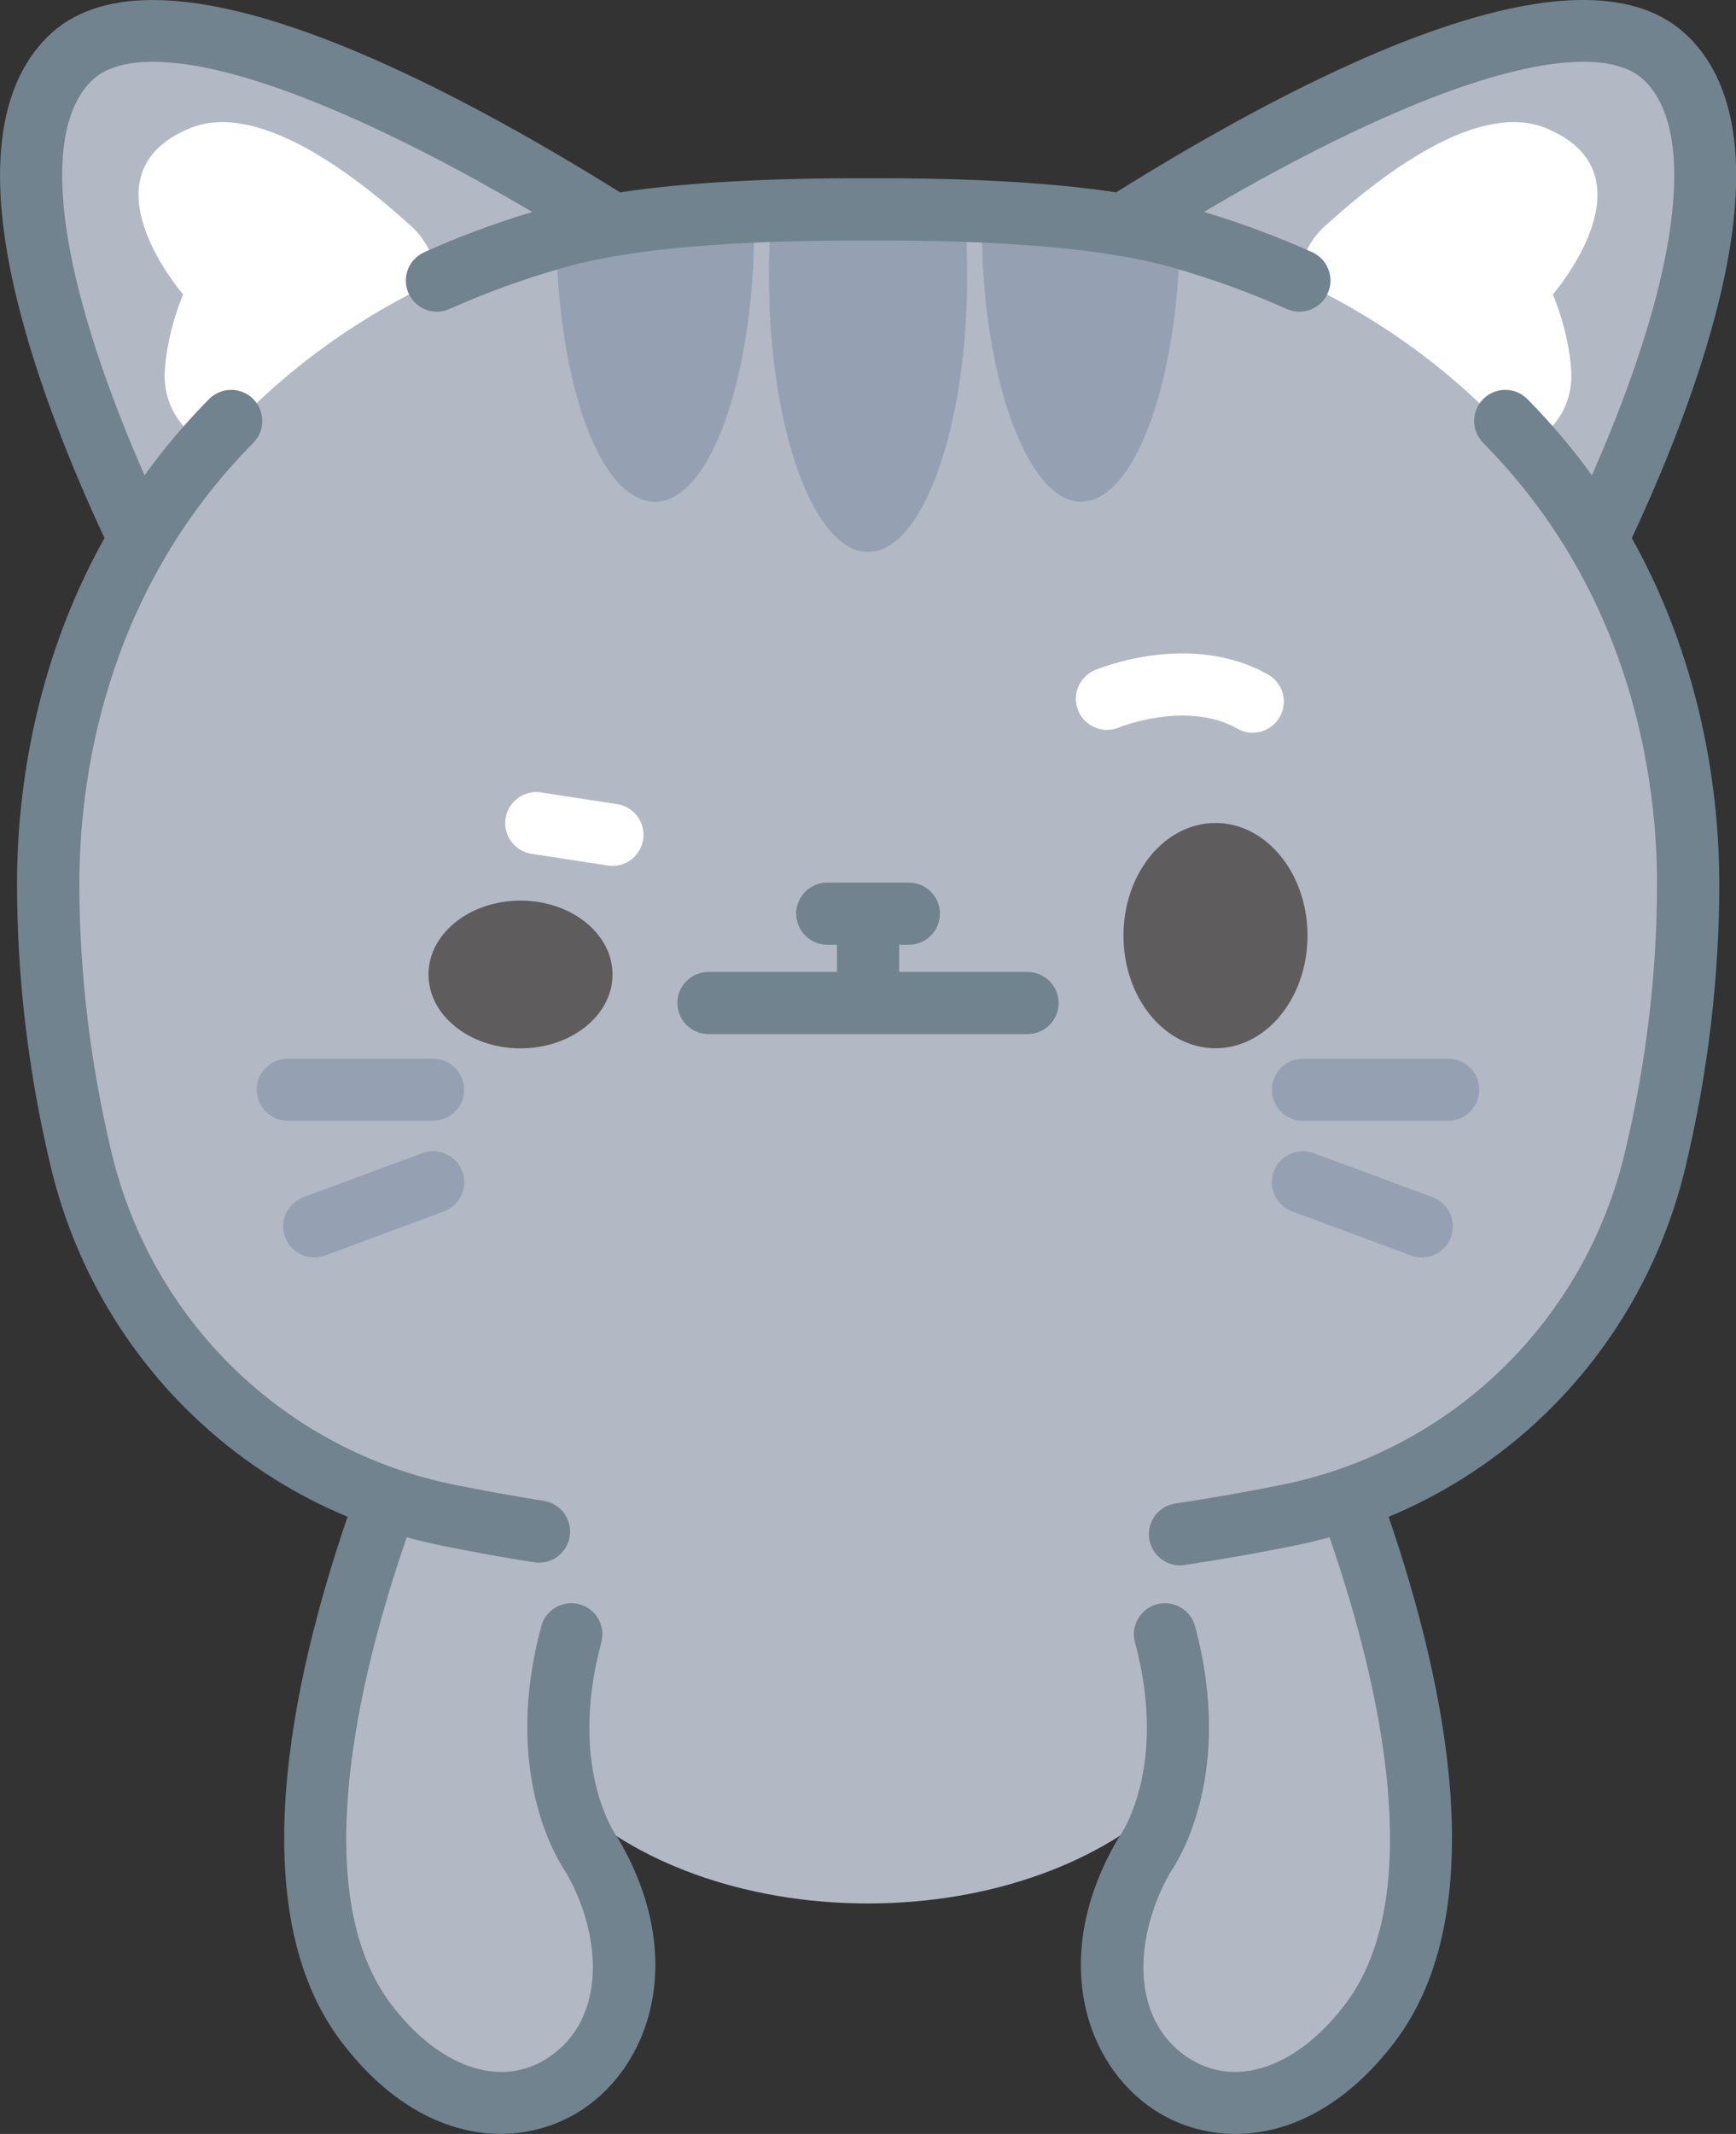 <?xml version="1.0" encoding="UTF-8"?>
<svg id="Capa_2" xmlns="http://www.w3.org/2000/svg" viewBox="0 0 179.6 220.69">
  <rect x="0" y="0" width="179.6" height="220.69" fill="#333333" stroke="none"/>
  <defs>
    <style>
      .cls-1 {
        fill: #5f5c5d;
      }

      .cls-2 {
        fill: #fff;
      }

      .cls-3 {
        fill: #95a1b3;
      }

      .cls-4 {
        fill: #b2b8c4;
      }

      .cls-5 {
        fill: #70838e;
      }
    </style>
  </defs>
  <g id="OBJECTS">
    <g>
      <g>
        <path class="cls-4" d="M172.45,6.12c-10.07-10.07-42.16,8.25-56.29,17.13-7-1.16-16.02-1.64-26.35-1.59-10.33-.05-19.36.43-26.35,1.59C49.31,14.36,17.23-3.95,7.16,6.12c-10,10,1.42,37.44,7.28,49.67-6.93,11.71-9.46,24.53-9.46,35.58,0,9.55,1.14,19.09,3.42,28.62,3.95,16.48,15.95,29.57,31.67,34.99-6.08,16.73-12.12,41.06-2.22,54.17,14.22,18.84,34.82,2.47,23.44-17.21,0,0-1.58-2.1-2.63-6.08,6.8,6.64,18.21,10.99,31.14,10.99s24.33-4.36,31.14-10.99c-1.05,3.98-2.63,6.08-2.63,6.08-11.38,19.68,9.22,36.05,23.44,17.21,9.9-13.11,3.86-37.44-2.22-54.17,15.72-5.42,27.71-18.51,31.67-34.99,2.29-9.54,3.42-19.07,3.42-28.62,0-11.04-2.53-23.86-9.46-35.57,5.85-12.22,17.27-39.68,7.27-49.68Z"/>
        <g>
          <path class="cls-3" d="M100.06,28.47c0,15.81-4.6,28.61-10.25,28.61s-10.26-12.8-10.26-28.61c0-2.17.08-4.27.25-6.29,6.67-.3,13.34-.3,20.01.01.17,2.02.25,4.13.25,6.28Z"/>
          <g>
            <path class="cls-3" d="M78.03,23.28c0,15.79-4.59,28.61-10.25,28.61s-9.92-11.92-10.24-26.93c3.52-.92,7.16-1.57,10.89-1.95,3.19-.31,6.39-.57,9.59-.74.01.34.01.67.01,1Z"/>
            <path class="cls-3" d="M122.06,24.83c-.29,15.07-4.77,27.06-10.24,27.06s-10.25-12.82-10.25-28.61c0-.34,0-.67.01-1,3.67.19,7.35.5,11.01.88,3.23.34,6.39.91,9.46,1.67Z"/>
          </g>
        </g>
        <path class="cls-2" d="M160.65,30.44s1.63,3.7,1.9,7.85c.25,3.84-2.06,6.77-5.08,7.99-6.35-7.23-14.2-13.13-23.06-17.23.08-2.08.96-4.13,2.65-5.66,6.8-6.18,16.21-12.85,22.86-10.14,11.59,4.73.73,17.2.73,17.2Z"/>
        <path class="cls-2" d="M18.95,30.44s-1.63,3.7-1.9,7.85c-.25,3.84,2.06,6.77,5.08,7.99,6.35-7.23,14.2-13.13,23.06-17.23-.08-2.08-.96-4.13-2.65-5.66-6.8-6.18-16.21-12.85-22.86-10.14-11.59,4.73-.73,17.2-.73,17.2Z"/>
        <g>
          <g>
            <path class="cls-3" d="M149.83,115.91h-15.04c-1.78,0-3.21-1.44-3.21-3.21s1.44-3.21,3.21-3.21h15.04c1.78,0,3.21,1.44,3.21,3.21s-1.44,3.21-3.21,3.21Z"/>
            <path class="cls-3" d="M147.1,130.04c-.37,0-.75-.06-1.12-.2l-12.3-4.56c-1.66-.62-2.51-2.47-1.9-4.13.62-1.66,2.47-2.52,4.13-1.9l12.3,4.56c1.67.62,2.51,2.47,1.9,4.13-.48,1.3-1.71,2.1-3.01,2.1Z"/>
          </g>
          <g>
            <path class="cls-3" d="M44.81,115.91h-15.04c-1.78,0-3.21-1.44-3.21-3.21s1.44-3.21,3.21-3.21h15.04c1.78,0,3.21,1.44,3.21,3.21s-1.44,3.21-3.21,3.21Z"/>
            <path class="cls-3" d="M32.51,130.04c-1.31,0-2.53-.8-3.01-2.1-.62-1.66.23-3.51,1.9-4.13l12.3-4.56c1.66-.62,3.51.23,4.13,1.9.62,1.66-.23,3.51-1.9,4.13l-12.3,4.56c-.37.14-.75.2-1.12.2Z"/>
          </g>
        </g>
        <path class="cls-2" d="M129.61,75.78c-.54,0-1.08-.13-1.58-.42-5.24-2.96-12.18-.16-12.25-.13-1.63.69-3.52-.07-4.22-1.7-.69-1.63.07-3.52,1.7-4.22.4-.17,9.88-4.1,17.93.45,1.54.87,2.09,2.84,1.21,4.38-.59,1.05-1.68,1.63-2.8,1.63Z"/>
        <path class="cls-2" d="M63.37,89.55c-.16,0-.33-.01-.49-.04l-7.89-1.21c-1.75-.27-2.96-1.91-2.69-3.66.27-1.75,1.91-2.96,3.66-2.69l7.89,1.21c1.75.27,2.96,1.91,2.69,3.66-.24,1.59-1.61,2.73-3.17,2.73Z"/>
        <path class="cls-5" d="M106.32,100.52h-13.3v-2.82h1.01c1.78,0,3.21-1.44,3.21-3.21s-1.44-3.21-3.21-3.21h-8.45c-1.78,0-3.21,1.44-3.21,3.21s1.44,3.21,3.21,3.21h1.01v2.82h-13.3c-1.78,0-3.21,1.44-3.21,3.21s1.44,3.21,3.21,3.21h33.02c1.78,0,3.21-1.44,3.21-3.21s-1.44-3.21-3.21-3.21Z"/>
        <path class="cls-1" d="M125.75,85.11c-5.26,0-9.52,5.22-9.52,11.65s4.26,11.65,9.52,11.65,9.52-5.22,9.52-11.65-4.26-11.65-9.52-11.65Z"/>
        <ellipse class="cls-1" cx="53.85" cy="100.78" rx="9.52" ry="7.64"/>
      </g>
      <path class="cls-5" d="M174.72,3.84c-10.61-10.6-37.85,2.7-59.25,16.05-6.71-1.01-15.29-1.5-25.64-1.45-10.37-.04-18.97.44-25.68,1.45C42.73,6.55,15.48-6.75,4.88,3.84-.3,9.03-1.36,18.13,1.73,30.88c2.19,9.02,6.01,18.19,9.08,24.76C3.17,69.31,1.76,83.11,1.76,91.37c0,9.77,1.18,19.65,3.51,29.37,2.34,9.74,7.35,18.54,14.5,25.47,4.71,4.56,10.2,8.16,16.19,10.65-5.9,17.21-10.88,40.73-.69,54.23,5.18,6.86,11.17,9.59,16.53,9.59,3.14,0,6.06-.94,8.47-2.53,7.14-4.74,10.74-15.81,3.8-27.81-.06-.12-.12-.2-.2-.31-.21-.29-5.14-7.27-1.66-20.18.46-1.72-.56-3.48-2.27-3.94-1.71-.46-3.48.56-3.94,2.27-4.04,15,1.55,24.01,2.58,25.5,3.69,6.47,4.23,15.08-1.85,19.11-4.9,3.25-11.3,1.06-16.31-5.57-7.47-9.91-4.47-27.8-.62-41.07.71-2.47,1.49-4.87,2.28-7.17,1.2.33,2.41.62,3.64.87,3.16.64,6.37,1.22,9.54,1.72.17.03.34.04.51.04,1.55,0,2.92-1.13,3.17-2.71.28-1.75-.92-3.4-2.67-3.68-3.07-.49-6.19-1.05-9.27-1.67-8.59-1.74-16.45-5.88-22.73-11.96-6.27-6.07-10.67-13.8-12.72-22.35-2.21-9.23-3.34-18.61-3.34-27.87,0-10.23,2.34-29.75,17.99-45.57,1.25-1.26,1.24-3.3-.02-4.55-1.26-1.25-3.3-1.24-4.55.02-2.53,2.56-4.74,5.2-6.68,7.89-2.54-5.79-5.27-12.87-6.96-19.8-2.49-10.28-1.99-17.53,1.45-20.97,3.28-3.28,11.5-2.51,23.14,2.17,7.77,3.12,15.81,7.43,22.49,11.36-3.92,1.18-7.67,2.58-11.19,4.17-1.62.73-2.34,2.63-1.61,4.25.73,1.62,2.63,2.34,4.25,1.61,3.71-1.67,7.72-3.12,11.91-4.31,6.67-1.89,17.23-2.82,31.4-2.76,14.13-.07,24.7.86,31.37,2.76,4.19,1.19,8.2,2.65,11.91,4.31.43.19.88.28,1.32.28,1.23,0,2.4-.71,2.93-1.9.73-1.62,0-3.52-1.61-4.25-3.52-1.58-7.28-2.98-11.2-4.17,6.67-3.93,14.71-8.24,22.48-11.36,11.65-4.67,19.87-5.44,23.15-2.17,5.51,5.51,3.42,20.57-5.49,40.78-1.94-2.69-4.15-5.33-6.68-7.89-1.25-1.26-3.28-1.27-4.55-.02-1.26,1.25-1.27,3.28-.02,4.55,15.65,15.81,17.99,35.34,17.99,45.57,0,9.27-1.12,18.64-3.34,27.87-2.05,8.55-6.45,16.28-12.72,22.35-6.28,6.08-14.14,10.22-22.73,11.96-3.66.74-7.38,1.39-11.04,1.94-1.76.26-2.97,1.9-2.7,3.66.24,1.59,1.61,2.74,3.17,2.74.16,0,.32-.01.48-.04,3.77-.57,7.59-1.24,11.36-2,1.23-.25,2.44-.54,3.64-.87.79,2.3,1.56,4.7,2.28,7.17,3.84,13.27,6.85,31.17-.62,41.07-5.01,6.63-11.41,8.82-16.31,5.57-6.09-4.03-5.54-12.64-1.85-19.11,1.03-1.49,6.62-10.5,2.58-25.5-.46-1.71-2.22-2.73-3.94-2.27-1.71.46-2.73,2.22-2.27,3.94,3.47,12.91-1.46,19.89-1.65,20.16-.08.11-.16.22-.22.34-6.94,12-3.34,23.08,3.8,27.81,2.41,1.59,5.33,2.53,8.47,2.53,5.36,0,11.35-2.74,16.53-9.59,10.19-13.5,5.21-37.02-.69-54.23,5.99-2.5,11.49-6.09,16.2-10.65,7.15-6.93,12.16-15.73,14.5-25.47,2.33-9.72,3.51-19.6,3.51-29.37,0-8.26-1.41-22.06-9.05-35.73,3.07-6.57,6.89-15.75,9.07-24.76,3.09-12.75,2.03-21.85-3.15-27.04Z"/>
    </g>
  </g>
</svg>